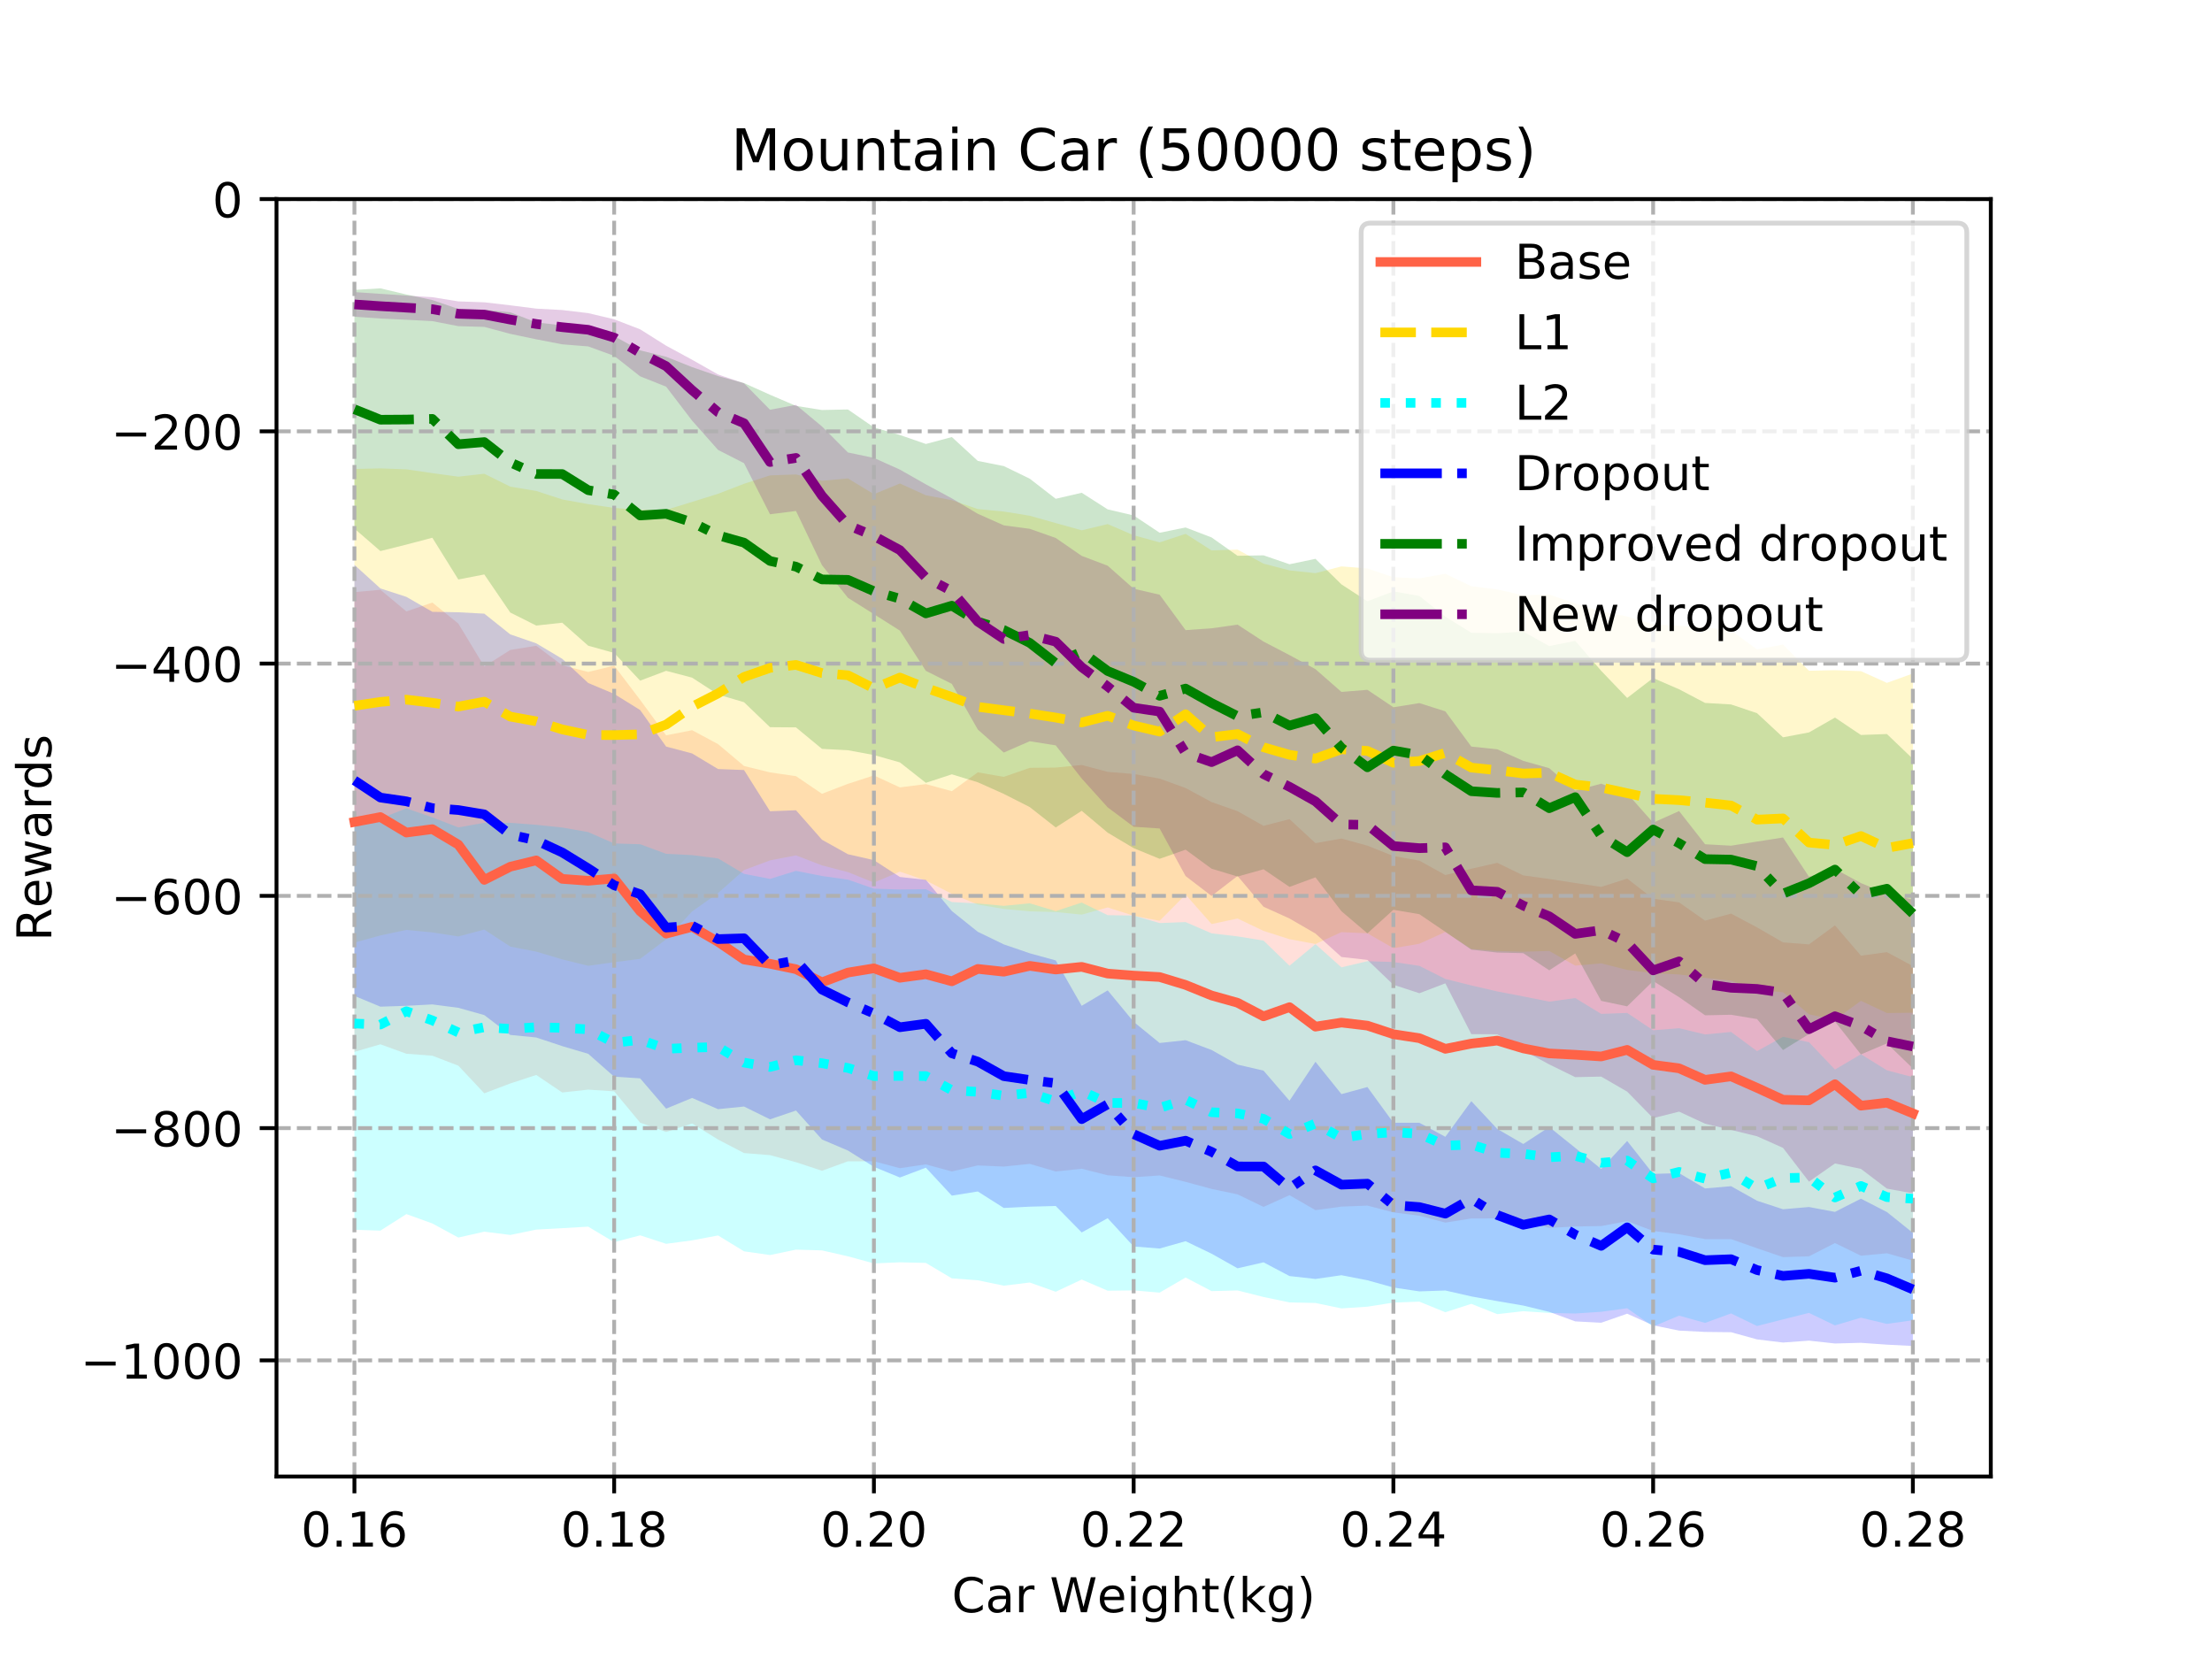 <?xml version="1.0" encoding="utf-8" standalone="no"?>
<!DOCTYPE svg PUBLIC "-//W3C//DTD SVG 1.1//EN"
  "http://www.w3.org/Graphics/SVG/1.1/DTD/svg11.dtd">
<!-- Created with matplotlib (http://matplotlib.org/) -->
<svg height="345.6pt" version="1.1" viewBox="0 0 460.8 345.6" width="460.8pt" xmlns="http://www.w3.org/2000/svg" xmlns:xlink="http://www.w3.org/1999/xlink">
 <defs>
  <style type="text/css">
*{stroke-linecap:butt;stroke-linejoin:round;}
  </style>
 </defs>
 <g id="figure_1">
  <g id="patch_1">
   <path d="M 0 345.6 
L 460.8 345.6 
L 460.8 0 
L 0 0 
z
" style="fill:#ffffff;"/>
  </g>
  <g id="axes_1">
   <g id="patch_2">
    <path d="M 57.6 307.584 
L 414.72 307.584 
L 414.72 41.472 
L 57.6 41.472 
z
" style="fill:#ffffff;"/>
   </g>
   <g id="PolyCollection_1">
    <path clip-path="url(#pe4fee579d1)" d="M 73.833 219.12 
L 73.833 123.344 
L 79.244 122.86 
L 84.655 127.366 
L 90.065 125.524 
L 95.476 129.9 
L 100.887 138.836 
L 106.298 135.397 
L 111.709 134.525 
L 117.12 138.59 
L 122.531 139.98 
L 127.942 138.669 
L 133.353 145.797 
L 138.764 153.183 
L 144.175 152.112 
L 149.585 155.011 
L 154.996 159.567 
L 160.407 160.901 
L 165.818 161.685 
L 171.229 165.36 
L 176.64 163.285 
L 182.051 161.532 
L 187.462 164.028 
L 192.873 163.341 
L 198.284 164.814 
L 203.695 160.893 
L 209.105 161.834 
L 214.516 159.954 
L 219.927 159.897 
L 225.338 159.356 
L 230.749 160.791 
L 236.16 161.233 
L 241.571 162.192 
L 246.982 164.156 
L 252.393 167.077 
L 257.804 168.98 
L 263.215 172.034 
L 268.625 170.638 
L 274.036 175.638 
L 279.447 174.679 
L 284.858 176.163 
L 290.269 178.328 
L 295.68 179.284 
L 301.091 182.284 
L 306.502 180.97 
L 311.913 179.739 
L 317.324 182.361 
L 322.735 183.104 
L 328.145 183.945 
L 333.556 184.758 
L 338.967 183.019 
L 344.378 187.221 
L 349.789 187.985 
L 355.2 191.779 
L 360.611 190.319 
L 366.022 193.191 
L 371.433 196.312 
L 376.844 196.736 
L 382.255 192.758 
L 387.665 199.084 
L 393.076 198.345 
L 398.487 201.255 
L 398.487 262.619 
L 398.487 262.619 
L 393.076 261.081 
L 387.665 261.587 
L 382.255 258.956 
L 376.844 261.715 
L 371.433 261.884 
L 366.022 260.035 
L 360.611 258.129 
L 355.2 258.128 
L 349.789 257.124 
L 344.378 256.435 
L 338.967 254.388 
L 333.556 255.41 
L 328.145 255.501 
L 322.735 255.797 
L 317.324 254.443 
L 311.913 253.804 
L 306.502 253.832 
L 301.091 254.693 
L 295.68 253.262 
L 290.269 252.557 
L 284.858 251.152 
L 279.447 251.359 
L 274.036 252.097 
L 268.625 248.98 
L 263.215 251.418 
L 257.804 248.81 
L 252.393 247.674 
L 246.982 246.207 
L 241.571 244.87 
L 236.16 245.233 
L 230.749 244.836 
L 225.338 243.47 
L 219.927 244.046 
L 214.516 242.456 
L 209.105 243.019 
L 203.695 242.782 
L 198.284 244.042 
L 192.873 242.56 
L 187.462 243.358 
L 182.051 241.915 
L 176.64 241.925 
L 171.229 243.895 
L 165.818 242.108 
L 160.407 240.64 
L 154.996 240.205 
L 149.585 237.387 
L 144.175 234.044 
L 138.764 235.808 
L 133.353 233.871 
L 127.942 227.347 
L 122.531 226.988 
L 117.12 227.584 
L 111.709 223.936 
L 106.298 225.706 
L 100.887 227.758 
L 95.476 221.998 
L 90.065 219.926 
L 84.655 219.514 
L 79.244 217.549 
L 73.833 219.12 
z
" style="fill:#ff6347;fill-opacity:0.2;"/>
   </g>
   <g id="PolyCollection_2">
    <path clip-path="url(#pe4fee579d1)" d="M 73.833 196.365 
L 73.833 97.695 
L 79.244 97.573 
L 84.655 97.771 
L 90.065 98.559 
L 95.476 99.303 
L 100.887 98.69 
L 106.298 101.373 
L 111.709 102.275 
L 117.12 104.039 
L 122.531 105.017 
L 127.942 105.814 
L 133.353 106.209 
L 138.764 106.215 
L 144.175 104.558 
L 149.585 102.864 
L 154.996 100.779 
L 160.407 99.034 
L 165.818 98.832 
L 171.229 100.151 
L 176.64 99.664 
L 182.051 102.942 
L 187.462 100.717 
L 192.873 103.173 
L 198.284 104.192 
L 203.695 106.049 
L 209.105 106.563 
L 214.516 107.439 
L 219.927 108.966 
L 225.338 110.475 
L 230.749 109.174 
L 236.16 111.504 
L 241.571 112.985 
L 246.982 111.213 
L 252.393 114.659 
L 257.804 114.493 
L 263.215 117.418 
L 268.625 118.825 
L 274.036 119.402 
L 279.447 117.99 
L 284.858 118.422 
L 290.269 120.25 
L 295.68 120.48 
L 301.091 119.527 
L 306.502 122.117 
L 311.913 122.796 
L 317.324 124.013 
L 322.735 123.853 
L 328.145 125.713 
L 333.556 127.41 
L 338.967 128.418 
L 344.378 130.071 
L 349.789 130.356 
L 355.2 130.698 
L 360.611 131.307 
L 366.022 135.278 
L 371.433 134.266 
L 376.844 139.729 
L 382.255 139.614 
L 387.665 139.811 
L 393.076 142.253 
L 398.487 140.299 
L 398.487 210.973 
L 398.487 210.973 
L 393.076 211.038 
L 387.665 208.498 
L 382.255 212.427 
L 376.844 211.307 
L 371.433 206.713 
L 366.022 206.211 
L 360.611 204.294 
L 355.2 203.712 
L 349.789 203.006 
L 344.378 202.744 
L 338.967 202.055 
L 333.556 200.684 
L 328.145 201.163 
L 322.735 198.11 
L 317.324 198.262 
L 311.913 198.117 
L 306.502 197.7 
L 301.091 194.151 
L 295.68 196.605 
L 290.269 197.533 
L 284.858 194.426 
L 279.447 194.184 
L 274.036 196.656 
L 268.625 195.648 
L 263.215 193.924 
L 257.804 191.343 
L 252.393 192.497 
L 246.982 186.362 
L 241.571 191.824 
L 236.16 190.761 
L 230.749 189.036 
L 225.338 190.535 
L 219.927 189.998 
L 214.516 189.853 
L 209.105 189.353 
L 203.695 188.444 
L 198.284 186.204 
L 192.873 183.418 
L 187.462 181.577 
L 182.051 183.866 
L 176.64 181.684 
L 171.229 180.28 
L 165.818 178.191 
L 160.407 179.238 
L 154.996 181.255 
L 149.585 186.043 
L 144.175 189.883 
L 138.764 195.692 
L 133.353 199.751 
L 127.942 200.45 
L 122.531 201.196 
L 117.12 199.858 
L 111.709 198.245 
L 106.298 197.192 
L 100.887 193.651 
L 95.476 195.087 
L 90.065 194.242 
L 84.655 193.723 
L 79.244 194.872 
L 73.833 196.365 
z
" style="fill:#ffd700;fill-opacity:0.2;"/>
   </g>
   <g id="PolyCollection_3">
    <path clip-path="url(#pe4fee579d1)" d="M 73.833 256.186 
L 73.833 170.253 
L 79.244 170.505 
L 84.655 168.401 
L 90.065 170.263 
L 95.476 172.363 
L 100.887 171.399 
L 106.298 171.414 
L 111.709 171.824 
L 117.12 172.389 
L 122.531 173.339 
L 127.942 175.708 
L 133.353 175.868 
L 138.764 177.866 
L 144.175 178.135 
L 149.585 178.831 
L 154.996 182.041 
L 160.407 183.089 
L 165.818 181.412 
L 171.229 182.486 
L 176.64 183.243 
L 182.051 185.128 
L 187.462 185.299 
L 192.873 185.24 
L 198.284 187.906 
L 203.695 188.207 
L 209.105 188.705 
L 214.516 188.172 
L 219.927 189.803 
L 225.338 188.02 
L 230.749 190.647 
L 236.16 190.723 
L 241.571 192.289 
L 246.982 192.086 
L 252.393 194.433 
L 257.804 195.065 
L 263.215 195.942 
L 268.625 201.177 
L 274.036 196.684 
L 279.447 201.514 
L 284.858 200.233 
L 290.269 200.402 
L 295.68 201.205 
L 301.091 203.93 
L 306.502 205.28 
L 311.913 206.531 
L 317.324 207.571 
L 322.735 208.658 
L 328.145 207.908 
L 333.556 211.21 
L 338.967 211.009 
L 344.378 214.621 
L 349.789 214.192 
L 355.2 215.492 
L 360.611 214.966 
L 366.022 218.969 
L 371.433 215.978 
L 376.844 217.105 
L 382.255 222.806 
L 387.665 219.616 
L 393.076 222.962 
L 398.487 224.396 
L 398.487 275.025 
L 398.487 275.025 
L 393.076 275.79 
L 387.665 274.497 
L 382.255 276.105 
L 376.844 273.499 
L 371.433 274.855 
L 366.022 276.231 
L 360.611 273.611 
L 355.2 275.584 
L 349.789 274.068 
L 344.378 276.347 
L 338.967 272.529 
L 333.556 273.269 
L 328.145 273.626 
L 322.735 273.512 
L 317.324 273.147 
L 311.913 273.759 
L 306.502 271.613 
L 301.091 273.366 
L 295.68 271.156 
L 290.269 271.352 
L 284.858 272.207 
L 279.447 272.563 
L 274.036 271.436 
L 268.625 271.313 
L 263.215 270.188 
L 257.804 268.821 
L 252.393 268.962 
L 246.982 266.127 
L 241.571 269.277 
L 236.16 268.811 
L 230.749 268.876 
L 225.338 266.553 
L 219.927 269.094 
L 214.516 267.172 
L 209.105 267.828 
L 203.695 266.707 
L 198.284 266.306 
L 192.873 263.087 
L 187.462 262.962 
L 182.051 263.194 
L 176.64 261.715 
L 171.229 260.481 
L 165.818 260.323 
L 160.407 261.448 
L 154.996 260.675 
L 149.585 257.368 
L 144.175 258.387 
L 138.764 259.111 
L 133.353 257.34 
L 127.942 258.771 
L 122.531 255.532 
L 117.12 255.851 
L 111.709 256.149 
L 106.298 257.264 
L 100.887 256.58 
L 95.476 257.805 
L 90.065 254.87 
L 84.655 252.917 
L 79.244 256.361 
L 73.833 256.186 
z
" style="fill:#00ffff;fill-opacity:0.2;"/>
   </g>
   <g id="PolyCollection_4">
    <path clip-path="url(#pe4fee579d1)" d="M 73.833 207.462 
L 73.833 117.67 
L 79.244 122.58 
L 84.655 124.337 
L 90.065 127.452 
L 95.476 127.548 
L 100.887 127.836 
L 106.298 132.151 
L 111.709 134.019 
L 117.12 137.241 
L 122.531 142.279 
L 127.942 144.554 
L 133.353 147.915 
L 138.764 155.524 
L 144.175 156.955 
L 149.585 160.208 
L 154.996 160.412 
L 160.407 168.998 
L 165.818 168.791 
L 171.229 174.928 
L 176.64 177.951 
L 182.051 179.186 
L 187.462 182.692 
L 192.873 183.29 
L 198.284 189.778 
L 203.695 194.115 
L 209.105 196.729 
L 214.516 198.586 
L 219.927 200.073 
L 225.338 209.528 
L 230.749 206.309 
L 236.16 212.863 
L 241.571 217.273 
L 246.982 216.692 
L 252.393 218.729 
L 257.804 221.776 
L 263.215 223.029 
L 268.625 229.304 
L 274.036 221.189 
L 279.447 227.923 
L 284.858 226.45 
L 290.269 233.889 
L 295.68 233.894 
L 301.091 236.817 
L 306.502 229.393 
L 311.913 235.184 
L 317.324 238.314 
L 322.735 234.774 
L 328.145 239.12 
L 333.556 243.52 
L 338.967 237.682 
L 344.378 244.546 
L 349.789 244.387 
L 355.2 247.574 
L 360.611 247.106 
L 366.022 250.135 
L 371.433 251.91 
L 376.844 251.442 
L 382.255 252.461 
L 387.665 249.707 
L 393.076 252.49 
L 398.487 256.823 
L 398.487 280.392 
L 398.487 280.392 
L 393.076 280.117 
L 387.665 279.734 
L 382.255 279.874 
L 376.844 279.279 
L 371.433 279.674 
L 366.022 279.02 
L 360.611 277.526 
L 355.2 277.464 
L 349.789 277.188 
L 344.378 276.092 
L 338.967 273.666 
L 333.556 275.553 
L 328.145 275.268 
L 322.735 273.285 
L 317.324 271.972 
L 311.913 271.047 
L 306.502 270.067 
L 301.091 268.833 
L 295.68 269.019 
L 290.269 268.212 
L 284.858 266.704 
L 279.447 265.651 
L 274.036 266.432 
L 268.625 265.823 
L 263.215 262.967 
L 257.804 264.21 
L 252.393 261.168 
L 246.982 258.562 
L 241.571 260.091 
L 236.16 259.665 
L 230.749 253.773 
L 225.338 256.74 
L 219.927 251.23 
L 214.516 251.371 
L 209.105 251.641 
L 203.695 248.204 
L 198.284 249.072 
L 192.873 243.251 
L 187.462 245.294 
L 182.051 243.071 
L 176.64 239.68 
L 171.229 237.371 
L 165.818 231.343 
L 160.407 233.177 
L 154.996 230.511 
L 149.585 231.06 
L 144.175 228.724 
L 138.764 230.952 
L 133.353 224.64 
L 127.942 224.292 
L 122.531 219.525 
L 117.12 217.927 
L 111.709 216.126 
L 106.298 215.593 
L 100.887 211.463 
L 95.476 209.945 
L 90.065 209.237 
L 84.655 209.528 
L 79.244 209.708 
L 73.833 207.462 
z
" style="fill:#0000ff;fill-opacity:0.2;"/>
   </g>
   <g id="PolyCollection_5">
    <path clip-path="url(#pe4fee579d1)" d="M 73.833 110.118 
L 73.833 60.396 
L 79.244 60.066 
L 84.655 61.35 
L 90.065 62.505 
L 95.476 64.365 
L 100.887 64.514 
L 106.298 65.057 
L 111.709 67.163 
L 117.12 67.776 
L 122.531 69.73 
L 127.942 70.032 
L 133.353 72.989 
L 138.764 74.319 
L 144.175 76.474 
L 149.585 78.344 
L 154.996 79.807 
L 160.407 82.234 
L 165.818 84.554 
L 171.229 85.413 
L 176.64 85.3 
L 182.051 89.038 
L 187.462 90.612 
L 192.873 92.489 
L 198.284 91.042 
L 203.695 96.018 
L 209.105 97.092 
L 214.516 99.719 
L 219.927 103.908 
L 225.338 102.652 
L 230.749 106.113 
L 236.16 107.379 
L 241.571 110.98 
L 246.982 109.884 
L 252.393 111.958 
L 257.804 115.782 
L 263.215 115.687 
L 268.625 117.544 
L 274.036 116.416 
L 279.447 121.738 
L 284.858 125.258 
L 290.269 123.196 
L 295.68 124.156 
L 301.091 128.472 
L 306.502 131.816 
L 311.913 131.916 
L 317.324 131.579 
L 322.735 134.595 
L 328.145 133.499 
L 333.556 139.744 
L 338.967 145.396 
L 344.378 141.246 
L 349.789 143.59 
L 355.2 146.432 
L 360.611 146.75 
L 366.022 148.569 
L 371.433 153.597 
L 376.844 152.576 
L 382.255 149.486 
L 387.665 153.108 
L 393.076 152.91 
L 398.487 158.087 
L 398.487 222.582 
L 398.487 222.582 
L 393.076 217.36 
L 387.665 219.654 
L 382.255 212.807 
L 376.844 215.414 
L 371.433 218.743 
L 366.022 212.294 
L 360.611 211.396 
L 355.2 211.508 
L 349.789 207.733 
L 344.378 204.363 
L 338.967 209.648 
L 333.556 208.504 
L 328.145 198.616 
L 322.735 202.138 
L 317.324 198.564 
L 311.913 198.438 
L 306.502 197.833 
L 301.091 194.117 
L 295.68 190.444 
L 290.269 189.522 
L 284.858 194.431 
L 279.447 189.823 
L 274.036 182.767 
L 268.625 184.756 
L 263.215 181.084 
L 257.804 182.601 
L 252.393 180.965 
L 246.982 177.001 
L 241.571 178.908 
L 236.16 176.683 
L 230.749 173.459 
L 225.338 168.908 
L 219.927 172.375 
L 214.516 168.13 
L 209.105 165.382 
L 203.695 162.965 
L 198.284 161.304 
L 192.873 163.078 
L 187.462 158.82 
L 182.051 157.288 
L 176.64 156.286 
L 171.229 156.002 
L 165.818 151.53 
L 160.407 151.486 
L 154.996 146.283 
L 149.585 144.685 
L 144.175 141.163 
L 138.764 139.746 
L 133.353 141.791 
L 127.942 136.025 
L 122.531 134.506 
L 117.12 129.722 
L 111.709 130.315 
L 106.298 127.602 
L 100.887 119.668 
L 95.476 120.717 
L 90.065 112.021 
L 84.655 113.446 
L 79.244 114.799 
L 73.833 110.118 
z
" style="fill:#008000;fill-opacity:0.2;"/>
   </g>
   <g id="PolyCollection_6">
    <path clip-path="url(#pe4fee579d1)" d="M 73.833 65.984 
L 73.833 60.848 
L 79.244 61.207 
L 84.655 61.574 
L 90.065 61.91 
L 95.476 62.785 
L 100.887 62.974 
L 106.298 63.602 
L 111.709 64.292 
L 117.12 64.587 
L 122.531 65.23 
L 127.942 66.514 
L 133.353 68.602 
L 138.764 72.008 
L 144.175 74.945 
L 149.585 78.01 
L 154.996 79.854 
L 160.407 85.359 
L 165.818 84.34 
L 171.229 88.832 
L 176.64 94.256 
L 182.051 95.394 
L 187.462 97.825 
L 192.873 100.897 
L 198.284 103.818 
L 203.695 107.029 
L 209.105 109.438 
L 214.516 110.16 
L 219.927 112.068 
L 225.338 115.797 
L 230.749 117.847 
L 236.16 122.636 
L 241.571 123.887 
L 246.982 131.265 
L 252.393 130.887 
L 257.804 130.119 
L 263.215 133.65 
L 268.625 136.468 
L 274.036 139.398 
L 279.447 144.14 
L 284.858 143.701 
L 290.269 147.333 
L 295.68 146.465 
L 301.091 148.188 
L 306.502 155.525 
L 311.913 156.09 
L 317.324 158.498 
L 322.735 160.029 
L 328.145 164.703 
L 333.556 163.255 
L 338.967 165.273 
L 344.378 171.379 
L 349.789 168.958 
L 355.2 175.871 
L 360.611 176.172 
L 366.022 175.313 
L 371.433 174.463 
L 376.844 182.634 
L 382.255 181.029 
L 387.665 183.961 
L 393.076 186.195 
L 398.487 187.415 
L 398.487 248.6 
L 398.487 248.6 
L 393.076 247.612 
L 387.665 243.5 
L 382.255 242.372 
L 376.844 246.16 
L 371.433 239.123 
L 366.022 236.706 
L 360.611 235.376 
L 355.2 234.091 
L 349.789 231.575 
L 344.378 232.927 
L 338.967 227.406 
L 333.556 224.277 
L 328.145 224.389 
L 322.735 221.738 
L 317.324 218.817 
L 311.913 215.458 
L 306.502 215.428 
L 301.091 204.847 
L 295.68 206.909 
L 290.269 205.146 
L 284.858 199.966 
L 279.447 199.358 
L 274.036 194.475 
L 268.625 191.34 
L 263.215 188.89 
L 257.804 182.478 
L 252.393 186.643 
L 246.982 182.499 
L 241.571 172.587 
L 236.16 172.228 
L 230.749 168.187 
L 225.338 162.178 
L 219.927 155.277 
L 214.516 154.414 
L 209.105 156.772 
L 203.695 151.976 
L 198.284 142.46 
L 192.873 139.75 
L 187.462 131.369 
L 182.051 127.939 
L 176.64 124.536 
L 171.229 117.737 
L 165.818 106.444 
L 160.407 107.135 
L 154.996 96.492 
L 149.585 93.728 
L 144.175 87.624 
L 138.764 80.549 
L 133.353 78.399 
L 127.942 74.137 
L 122.531 72.165 
L 117.12 71.729 
L 111.709 70.685 
L 106.298 69.55 
L 100.887 68.098 
L 95.476 67.945 
L 90.065 66.897 
L 84.655 66.612 
L 79.244 66.353 
L 73.833 65.984 
z
" style="fill:#800080;fill-opacity:0.2;"/>
   </g>
   <g id="matplotlib.axis_1">
    <g id="xtick_1">
     <g id="line2d_1">
      <path clip-path="url(#pe4fee579d1)" d="M 73.833 307.584 
L 73.833 41.472 
" style="fill:none;stroke:#b0b0b0;stroke-dasharray:2.96,1.28;stroke-dashoffset:0;stroke-width:0.8;"/>
     </g>
     <g id="line2d_2">
      <defs>
       <path d="M 0 0 
L 0 3.5 
" id="m95cddb1680" style="stroke:#000000;stroke-width:0.8;"/>
      </defs>
      <g>
       <use style="stroke:#000000;stroke-width:0.8;" x="73.833" xlink:href="#m95cddb1680" y="307.584"/>
      </g>
     </g>
     <g id="text_1">
      <!-- 0.16 -->
      <defs>
       <path d="M 31.781 66.406 
Q 24.172 66.406 20.328 58.906 
Q 16.5 51.422 16.5 36.375 
Q 16.5 21.391 20.328 13.891 
Q 24.172 6.391 31.781 6.391 
Q 39.453 6.391 43.281 13.891 
Q 47.125 21.391 47.125 36.375 
Q 47.125 51.422 43.281 58.906 
Q 39.453 66.406 31.781 66.406 
z
M 31.781 74.219 
Q 44.047 74.219 50.516 64.516 
Q 56.984 54.828 56.984 36.375 
Q 56.984 17.969 50.516 8.266 
Q 44.047 -1.422 31.781 -1.422 
Q 19.531 -1.422 13.062 8.266 
Q 6.594 17.969 6.594 36.375 
Q 6.594 54.828 13.062 64.516 
Q 19.531 74.219 31.781 74.219 
z
" id="DejaVuSans-30"/>
       <path d="M 10.688 12.406 
L 21 12.406 
L 21 0 
L 10.688 0 
z
" id="DejaVuSans-2e"/>
       <path d="M 12.406 8.297 
L 28.516 8.297 
L 28.516 63.922 
L 10.984 60.406 
L 10.984 69.391 
L 28.422 72.906 
L 38.281 72.906 
L 38.281 8.297 
L 54.391 8.297 
L 54.391 0 
L 12.406 0 
z
" id="DejaVuSans-31"/>
       <path d="M 33.016 40.375 
Q 26.375 40.375 22.484 35.828 
Q 18.609 31.297 18.609 23.391 
Q 18.609 15.531 22.484 10.953 
Q 26.375 6.391 33.016 6.391 
Q 39.656 6.391 43.531 10.953 
Q 47.406 15.531 47.406 23.391 
Q 47.406 31.297 43.531 35.828 
Q 39.656 40.375 33.016 40.375 
z
M 52.594 71.297 
L 52.594 62.312 
Q 48.875 64.062 45.094 64.984 
Q 41.312 65.922 37.594 65.922 
Q 27.828 65.922 22.672 59.328 
Q 17.531 52.734 16.797 39.406 
Q 19.672 43.656 24.016 45.922 
Q 28.375 48.188 33.594 48.188 
Q 44.578 48.188 50.953 41.516 
Q 57.328 34.859 57.328 23.391 
Q 57.328 12.156 50.688 5.359 
Q 44.047 -1.422 33.016 -1.422 
Q 20.359 -1.422 13.672 8.266 
Q 6.984 17.969 6.984 36.375 
Q 6.984 53.656 15.188 63.938 
Q 23.391 74.219 37.203 74.219 
Q 40.922 74.219 44.703 73.484 
Q 48.484 72.75 52.594 71.297 
z
" id="DejaVuSans-36"/>
      </defs>
      <g transform="translate(62.7 322.182)scale(0.1 -0.1)">
       <use xlink:href="#DejaVuSans-30"/>
       <use x="63.623" xlink:href="#DejaVuSans-2e"/>
       <use x="95.41" xlink:href="#DejaVuSans-31"/>
       <use x="159.033" xlink:href="#DejaVuSans-36"/>
      </g>
     </g>
    </g>
    <g id="xtick_2">
     <g id="line2d_3">
      <path clip-path="url(#pe4fee579d1)" d="M 127.942 307.584 
L 127.942 41.472 
" style="fill:none;stroke:#b0b0b0;stroke-dasharray:2.96,1.28;stroke-dashoffset:0;stroke-width:0.8;"/>
     </g>
     <g id="line2d_4">
      <g>
       <use style="stroke:#000000;stroke-width:0.8;" x="127.942" xlink:href="#m95cddb1680" y="307.584"/>
      </g>
     </g>
     <g id="text_2">
      <!-- 0.18 -->
      <defs>
       <path d="M 31.781 34.625 
Q 24.75 34.625 20.719 30.859 
Q 16.703 27.094 16.703 20.516 
Q 16.703 13.922 20.719 10.156 
Q 24.75 6.391 31.781 6.391 
Q 38.812 6.391 42.859 10.172 
Q 46.922 13.969 46.922 20.516 
Q 46.922 27.094 42.891 30.859 
Q 38.875 34.625 31.781 34.625 
z
M 21.922 38.812 
Q 15.578 40.375 12.031 44.719 
Q 8.5 49.078 8.5 55.328 
Q 8.5 64.062 14.719 69.141 
Q 20.953 74.219 31.781 74.219 
Q 42.672 74.219 48.875 69.141 
Q 55.078 64.062 55.078 55.328 
Q 55.078 49.078 51.531 44.719 
Q 48 40.375 41.703 38.812 
Q 48.828 37.156 52.797 32.312 
Q 56.781 27.484 56.781 20.516 
Q 56.781 9.906 50.312 4.234 
Q 43.844 -1.422 31.781 -1.422 
Q 19.734 -1.422 13.25 4.234 
Q 6.781 9.906 6.781 20.516 
Q 6.781 27.484 10.781 32.312 
Q 14.797 37.156 21.922 38.812 
z
M 18.312 54.391 
Q 18.312 48.734 21.844 45.562 
Q 25.391 42.391 31.781 42.391 
Q 38.141 42.391 41.719 45.562 
Q 45.312 48.734 45.312 54.391 
Q 45.312 60.062 41.719 63.234 
Q 38.141 66.406 31.781 66.406 
Q 25.391 66.406 21.844 63.234 
Q 18.312 60.062 18.312 54.391 
z
" id="DejaVuSans-38"/>
      </defs>
      <g transform="translate(116.809 322.182)scale(0.1 -0.1)">
       <use xlink:href="#DejaVuSans-30"/>
       <use x="63.623" xlink:href="#DejaVuSans-2e"/>
       <use x="95.41" xlink:href="#DejaVuSans-31"/>
       <use x="159.033" xlink:href="#DejaVuSans-38"/>
      </g>
     </g>
    </g>
    <g id="xtick_3">
     <g id="line2d_5">
      <path clip-path="url(#pe4fee579d1)" d="M 182.051 307.584 
L 182.051 41.472 
" style="fill:none;stroke:#b0b0b0;stroke-dasharray:2.96,1.28;stroke-dashoffset:0;stroke-width:0.8;"/>
     </g>
     <g id="line2d_6">
      <g>
       <use style="stroke:#000000;stroke-width:0.8;" x="182.051" xlink:href="#m95cddb1680" y="307.584"/>
      </g>
     </g>
     <g id="text_3">
      <!-- 0.20 -->
      <defs>
       <path d="M 19.188 8.297 
L 53.609 8.297 
L 53.609 0 
L 7.328 0 
L 7.328 8.297 
Q 12.938 14.109 22.625 23.891 
Q 32.328 33.688 34.812 36.531 
Q 39.547 41.844 41.422 45.531 
Q 43.312 49.219 43.312 52.781 
Q 43.312 58.594 39.234 62.25 
Q 35.156 65.922 28.609 65.922 
Q 23.969 65.922 18.812 64.312 
Q 13.672 62.703 7.812 59.422 
L 7.812 69.391 
Q 13.766 71.781 18.938 73 
Q 24.125 74.219 28.422 74.219 
Q 39.75 74.219 46.484 68.547 
Q 53.219 62.891 53.219 53.422 
Q 53.219 48.922 51.531 44.891 
Q 49.859 40.875 45.406 35.406 
Q 44.188 33.984 37.641 27.219 
Q 31.109 20.453 19.188 8.297 
z
" id="DejaVuSans-32"/>
      </defs>
      <g transform="translate(170.918 322.182)scale(0.1 -0.1)">
       <use xlink:href="#DejaVuSans-30"/>
       <use x="63.623" xlink:href="#DejaVuSans-2e"/>
       <use x="95.41" xlink:href="#DejaVuSans-32"/>
       <use x="159.033" xlink:href="#DejaVuSans-30"/>
      </g>
     </g>
    </g>
    <g id="xtick_4">
     <g id="line2d_7">
      <path clip-path="url(#pe4fee579d1)" d="M 236.16 307.584 
L 236.16 41.472 
" style="fill:none;stroke:#b0b0b0;stroke-dasharray:2.96,1.28;stroke-dashoffset:0;stroke-width:0.8;"/>
     </g>
     <g id="line2d_8">
      <g>
       <use style="stroke:#000000;stroke-width:0.8;" x="236.16" xlink:href="#m95cddb1680" y="307.584"/>
      </g>
     </g>
     <g id="text_4">
      <!-- 0.22 -->
      <g transform="translate(225.027 322.182)scale(0.1 -0.1)">
       <use xlink:href="#DejaVuSans-30"/>
       <use x="63.623" xlink:href="#DejaVuSans-2e"/>
       <use x="95.41" xlink:href="#DejaVuSans-32"/>
       <use x="159.033" xlink:href="#DejaVuSans-32"/>
      </g>
     </g>
    </g>
    <g id="xtick_5">
     <g id="line2d_9">
      <path clip-path="url(#pe4fee579d1)" d="M 290.269 307.584 
L 290.269 41.472 
" style="fill:none;stroke:#b0b0b0;stroke-dasharray:2.96,1.28;stroke-dashoffset:0;stroke-width:0.8;"/>
     </g>
     <g id="line2d_10">
      <g>
       <use style="stroke:#000000;stroke-width:0.8;" x="290.269" xlink:href="#m95cddb1680" y="307.584"/>
      </g>
     </g>
     <g id="text_5">
      <!-- 0.24 -->
      <defs>
       <path d="M 37.797 64.312 
L 12.891 25.391 
L 37.797 25.391 
z
M 35.203 72.906 
L 47.609 72.906 
L 47.609 25.391 
L 58.016 25.391 
L 58.016 17.188 
L 47.609 17.188 
L 47.609 0 
L 37.797 0 
L 37.797 17.188 
L 4.891 17.188 
L 4.891 26.703 
z
" id="DejaVuSans-34"/>
      </defs>
      <g transform="translate(279.136 322.182)scale(0.1 -0.1)">
       <use xlink:href="#DejaVuSans-30"/>
       <use x="63.623" xlink:href="#DejaVuSans-2e"/>
       <use x="95.41" xlink:href="#DejaVuSans-32"/>
       <use x="159.033" xlink:href="#DejaVuSans-34"/>
      </g>
     </g>
    </g>
    <g id="xtick_6">
     <g id="line2d_11">
      <path clip-path="url(#pe4fee579d1)" d="M 344.378 307.584 
L 344.378 41.472 
" style="fill:none;stroke:#b0b0b0;stroke-dasharray:2.96,1.28;stroke-dashoffset:0;stroke-width:0.8;"/>
     </g>
     <g id="line2d_12">
      <g>
       <use style="stroke:#000000;stroke-width:0.8;" x="344.378" xlink:href="#m95cddb1680" y="307.584"/>
      </g>
     </g>
     <g id="text_6">
      <!-- 0.26 -->
      <g transform="translate(333.245 322.182)scale(0.1 -0.1)">
       <use xlink:href="#DejaVuSans-30"/>
       <use x="63.623" xlink:href="#DejaVuSans-2e"/>
       <use x="95.41" xlink:href="#DejaVuSans-32"/>
       <use x="159.033" xlink:href="#DejaVuSans-36"/>
      </g>
     </g>
    </g>
    <g id="xtick_7">
     <g id="line2d_13">
      <path clip-path="url(#pe4fee579d1)" d="M 398.487 307.584 
L 398.487 41.472 
" style="fill:none;stroke:#b0b0b0;stroke-dasharray:2.96,1.28;stroke-dashoffset:0;stroke-width:0.8;"/>
     </g>
     <g id="line2d_14">
      <g>
       <use style="stroke:#000000;stroke-width:0.8;" x="398.487" xlink:href="#m95cddb1680" y="307.584"/>
      </g>
     </g>
     <g id="text_7">
      <!-- 0.28 -->
      <g transform="translate(387.354 322.182)scale(0.1 -0.1)">
       <use xlink:href="#DejaVuSans-30"/>
       <use x="63.623" xlink:href="#DejaVuSans-2e"/>
       <use x="95.41" xlink:href="#DejaVuSans-32"/>
       <use x="159.033" xlink:href="#DejaVuSans-38"/>
      </g>
     </g>
    </g>
    <g id="text_8">
     <!-- Car Weight(kg) -->
     <defs>
      <path d="M 64.406 67.281 
L 64.406 56.891 
Q 59.422 61.531 53.781 63.812 
Q 48.141 66.109 41.797 66.109 
Q 29.297 66.109 22.656 58.469 
Q 16.016 50.828 16.016 36.375 
Q 16.016 21.969 22.656 14.328 
Q 29.297 6.688 41.797 6.688 
Q 48.141 6.688 53.781 8.984 
Q 59.422 11.281 64.406 15.922 
L 64.406 5.609 
Q 59.234 2.094 53.438 0.328 
Q 47.656 -1.422 41.219 -1.422 
Q 24.656 -1.422 15.125 8.703 
Q 5.609 18.844 5.609 36.375 
Q 5.609 53.953 15.125 64.078 
Q 24.656 74.219 41.219 74.219 
Q 47.75 74.219 53.531 72.484 
Q 59.328 70.75 64.406 67.281 
z
" id="DejaVuSans-43"/>
      <path d="M 34.281 27.484 
Q 23.391 27.484 19.188 25 
Q 14.984 22.516 14.984 16.5 
Q 14.984 11.719 18.141 8.906 
Q 21.297 6.109 26.703 6.109 
Q 34.188 6.109 38.703 11.406 
Q 43.219 16.703 43.219 25.484 
L 43.219 27.484 
z
M 52.203 31.203 
L 52.203 0 
L 43.219 0 
L 43.219 8.297 
Q 40.141 3.328 35.547 0.953 
Q 30.953 -1.422 24.312 -1.422 
Q 15.922 -1.422 10.953 3.297 
Q 6 8.016 6 15.922 
Q 6 25.141 12.172 29.828 
Q 18.359 34.516 30.609 34.516 
L 43.219 34.516 
L 43.219 35.406 
Q 43.219 41.609 39.141 45 
Q 35.062 48.391 27.688 48.391 
Q 23 48.391 18.547 47.266 
Q 14.109 46.141 10.016 43.891 
L 10.016 52.203 
Q 14.938 54.109 19.578 55.047 
Q 24.219 56 28.609 56 
Q 40.484 56 46.344 49.844 
Q 52.203 43.703 52.203 31.203 
z
" id="DejaVuSans-61"/>
      <path d="M 41.109 46.297 
Q 39.594 47.172 37.812 47.578 
Q 36.031 48 33.891 48 
Q 26.266 48 22.188 43.047 
Q 18.109 38.094 18.109 28.812 
L 18.109 0 
L 9.078 0 
L 9.078 54.688 
L 18.109 54.688 
L 18.109 46.188 
Q 20.953 51.172 25.484 53.578 
Q 30.031 56 36.531 56 
Q 37.453 56 38.578 55.875 
Q 39.703 55.766 41.062 55.516 
z
" id="DejaVuSans-72"/>
      <path id="DejaVuSans-20"/>
      <path d="M 3.328 72.906 
L 13.281 72.906 
L 28.609 11.281 
L 43.891 72.906 
L 54.984 72.906 
L 70.312 11.281 
L 85.594 72.906 
L 95.609 72.906 
L 77.297 0 
L 64.891 0 
L 49.516 63.281 
L 33.984 0 
L 21.578 0 
z
" id="DejaVuSans-57"/>
      <path d="M 56.203 29.594 
L 56.203 25.203 
L 14.891 25.203 
Q 15.484 15.922 20.484 11.062 
Q 25.484 6.203 34.422 6.203 
Q 39.594 6.203 44.453 7.469 
Q 49.312 8.734 54.109 11.281 
L 54.109 2.781 
Q 49.266 0.734 44.188 -0.344 
Q 39.109 -1.422 33.891 -1.422 
Q 20.797 -1.422 13.156 6.188 
Q 5.516 13.812 5.516 26.812 
Q 5.516 40.234 12.766 48.109 
Q 20.016 56 32.328 56 
Q 43.359 56 49.781 48.891 
Q 56.203 41.797 56.203 29.594 
z
M 47.219 32.234 
Q 47.125 39.594 43.094 43.984 
Q 39.062 48.391 32.422 48.391 
Q 24.906 48.391 20.391 44.141 
Q 15.875 39.891 15.188 32.172 
z
" id="DejaVuSans-65"/>
      <path d="M 9.422 54.688 
L 18.406 54.688 
L 18.406 0 
L 9.422 0 
z
M 9.422 75.984 
L 18.406 75.984 
L 18.406 64.594 
L 9.422 64.594 
z
" id="DejaVuSans-69"/>
      <path d="M 45.406 27.984 
Q 45.406 37.75 41.375 43.109 
Q 37.359 48.484 30.078 48.484 
Q 22.859 48.484 18.828 43.109 
Q 14.797 37.75 14.797 27.984 
Q 14.797 18.266 18.828 12.891 
Q 22.859 7.516 30.078 7.516 
Q 37.359 7.516 41.375 12.891 
Q 45.406 18.266 45.406 27.984 
z
M 54.391 6.781 
Q 54.391 -7.172 48.188 -13.984 
Q 42 -20.797 29.203 -20.797 
Q 24.469 -20.797 20.266 -20.094 
Q 16.062 -19.391 12.109 -17.922 
L 12.109 -9.188 
Q 16.062 -11.328 19.922 -12.344 
Q 23.781 -13.375 27.781 -13.375 
Q 36.625 -13.375 41.016 -8.766 
Q 45.406 -4.156 45.406 5.172 
L 45.406 9.625 
Q 42.625 4.781 38.281 2.391 
Q 33.938 0 27.875 0 
Q 17.828 0 11.672 7.656 
Q 5.516 15.328 5.516 27.984 
Q 5.516 40.672 11.672 48.328 
Q 17.828 56 27.875 56 
Q 33.938 56 38.281 53.609 
Q 42.625 51.219 45.406 46.391 
L 45.406 54.688 
L 54.391 54.688 
z
" id="DejaVuSans-67"/>
      <path d="M 54.891 33.016 
L 54.891 0 
L 45.906 0 
L 45.906 32.719 
Q 45.906 40.484 42.875 44.328 
Q 39.844 48.188 33.797 48.188 
Q 26.516 48.188 22.312 43.547 
Q 18.109 38.922 18.109 30.906 
L 18.109 0 
L 9.078 0 
L 9.078 75.984 
L 18.109 75.984 
L 18.109 46.188 
Q 21.344 51.125 25.703 53.562 
Q 30.078 56 35.797 56 
Q 45.219 56 50.047 50.172 
Q 54.891 44.344 54.891 33.016 
z
" id="DejaVuSans-68"/>
      <path d="M 18.312 70.219 
L 18.312 54.688 
L 36.812 54.688 
L 36.812 47.703 
L 18.312 47.703 
L 18.312 18.016 
Q 18.312 11.328 20.141 9.422 
Q 21.969 7.516 27.594 7.516 
L 36.812 7.516 
L 36.812 0 
L 27.594 0 
Q 17.188 0 13.234 3.875 
Q 9.281 7.766 9.281 18.016 
L 9.281 47.703 
L 2.688 47.703 
L 2.688 54.688 
L 9.281 54.688 
L 9.281 70.219 
z
" id="DejaVuSans-74"/>
      <path d="M 31 75.875 
Q 24.469 64.656 21.281 53.656 
Q 18.109 42.672 18.109 31.391 
Q 18.109 20.125 21.312 9.062 
Q 24.516 -2 31 -13.188 
L 23.188 -13.188 
Q 15.875 -1.703 12.234 9.375 
Q 8.594 20.453 8.594 31.391 
Q 8.594 42.281 12.203 53.312 
Q 15.828 64.359 23.188 75.875 
z
" id="DejaVuSans-28"/>
      <path d="M 9.078 75.984 
L 18.109 75.984 
L 18.109 31.109 
L 44.922 54.688 
L 56.391 54.688 
L 27.391 29.109 
L 57.625 0 
L 45.906 0 
L 18.109 26.703 
L 18.109 0 
L 9.078 0 
z
" id="DejaVuSans-6b"/>
      <path d="M 8.016 75.875 
L 15.828 75.875 
Q 23.141 64.359 26.781 53.312 
Q 30.422 42.281 30.422 31.391 
Q 30.422 20.453 26.781 9.375 
Q 23.141 -1.703 15.828 -13.188 
L 8.016 -13.188 
Q 14.5 -2 17.703 9.062 
Q 20.906 20.125 20.906 31.391 
Q 20.906 42.672 17.703 53.656 
Q 14.5 64.656 8.016 75.875 
z
" id="DejaVuSans-29"/>
     </defs>
     <g transform="translate(198.28 335.861)scale(0.1 -0.1)">
      <use xlink:href="#DejaVuSans-43"/>
      <use x="69.824" xlink:href="#DejaVuSans-61"/>
      <use x="131.104" xlink:href="#DejaVuSans-72"/>
      <use x="172.217" xlink:href="#DejaVuSans-20"/>
      <use x="204.004" xlink:href="#DejaVuSans-57"/>
      <use x="302.803" xlink:href="#DejaVuSans-65"/>
      <use x="364.326" xlink:href="#DejaVuSans-69"/>
      <use x="392.109" xlink:href="#DejaVuSans-67"/>
      <use x="455.586" xlink:href="#DejaVuSans-68"/>
      <use x="518.965" xlink:href="#DejaVuSans-74"/>
      <use x="558.174" xlink:href="#DejaVuSans-28"/>
      <use x="597.188" xlink:href="#DejaVuSans-6b"/>
      <use x="655.098" xlink:href="#DejaVuSans-67"/>
      <use x="718.574" xlink:href="#DejaVuSans-29"/>
     </g>
    </g>
   </g>
   <g id="matplotlib.axis_2">
    <g id="ytick_1">
     <g id="line2d_15">
      <path clip-path="url(#pe4fee579d1)" d="M 57.6 283.392 
L 414.72 283.392 
" style="fill:none;stroke:#b0b0b0;stroke-dasharray:2.96,1.28;stroke-dashoffset:0;stroke-width:0.8;"/>
     </g>
     <g id="line2d_16">
      <defs>
       <path d="M 0 0 
L -3.5 0 
" id="m6f6de621e8" style="stroke:#000000;stroke-width:0.8;"/>
      </defs>
      <g>
       <use style="stroke:#000000;stroke-width:0.8;" x="57.6" xlink:href="#m6f6de621e8" y="283.392"/>
      </g>
     </g>
     <g id="text_9">
      <!-- −1000 -->
      <defs>
       <path d="M 10.594 35.5 
L 73.188 35.5 
L 73.188 27.203 
L 10.594 27.203 
z
" id="DejaVuSans-2212"/>
      </defs>
      <g transform="translate(16.77 287.191)scale(0.1 -0.1)">
       <use xlink:href="#DejaVuSans-2212"/>
       <use x="83.789" xlink:href="#DejaVuSans-31"/>
       <use x="147.412" xlink:href="#DejaVuSans-30"/>
       <use x="211.035" xlink:href="#DejaVuSans-30"/>
       <use x="274.658" xlink:href="#DejaVuSans-30"/>
      </g>
     </g>
    </g>
    <g id="ytick_2">
     <g id="line2d_17">
      <path clip-path="url(#pe4fee579d1)" d="M 57.6 235.008 
L 414.72 235.008 
" style="fill:none;stroke:#b0b0b0;stroke-dasharray:2.96,1.28;stroke-dashoffset:0;stroke-width:0.8;"/>
     </g>
     <g id="line2d_18">
      <g>
       <use style="stroke:#000000;stroke-width:0.8;" x="57.6" xlink:href="#m6f6de621e8" y="235.008"/>
      </g>
     </g>
     <g id="text_10">
      <!-- −800 -->
      <g transform="translate(23.133 238.807)scale(0.1 -0.1)">
       <use xlink:href="#DejaVuSans-2212"/>
       <use x="83.789" xlink:href="#DejaVuSans-38"/>
       <use x="147.412" xlink:href="#DejaVuSans-30"/>
       <use x="211.035" xlink:href="#DejaVuSans-30"/>
      </g>
     </g>
    </g>
    <g id="ytick_3">
     <g id="line2d_19">
      <path clip-path="url(#pe4fee579d1)" d="M 57.6 186.624 
L 414.72 186.624 
" style="fill:none;stroke:#b0b0b0;stroke-dasharray:2.96,1.28;stroke-dashoffset:0;stroke-width:0.8;"/>
     </g>
     <g id="line2d_20">
      <g>
       <use style="stroke:#000000;stroke-width:0.8;" x="57.6" xlink:href="#m6f6de621e8" y="186.624"/>
      </g>
     </g>
     <g id="text_11">
      <!-- −600 -->
      <g transform="translate(23.133 190.423)scale(0.1 -0.1)">
       <use xlink:href="#DejaVuSans-2212"/>
       <use x="83.789" xlink:href="#DejaVuSans-36"/>
       <use x="147.412" xlink:href="#DejaVuSans-30"/>
       <use x="211.035" xlink:href="#DejaVuSans-30"/>
      </g>
     </g>
    </g>
    <g id="ytick_4">
     <g id="line2d_21">
      <path clip-path="url(#pe4fee579d1)" d="M 57.6 138.24 
L 414.72 138.24 
" style="fill:none;stroke:#b0b0b0;stroke-dasharray:2.96,1.28;stroke-dashoffset:0;stroke-width:0.8;"/>
     </g>
     <g id="line2d_22">
      <g>
       <use style="stroke:#000000;stroke-width:0.8;" x="57.6" xlink:href="#m6f6de621e8" y="138.24"/>
      </g>
     </g>
     <g id="text_12">
      <!-- −400 -->
      <g transform="translate(23.133 142.039)scale(0.1 -0.1)">
       <use xlink:href="#DejaVuSans-2212"/>
       <use x="83.789" xlink:href="#DejaVuSans-34"/>
       <use x="147.412" xlink:href="#DejaVuSans-30"/>
       <use x="211.035" xlink:href="#DejaVuSans-30"/>
      </g>
     </g>
    </g>
    <g id="ytick_5">
     <g id="line2d_23">
      <path clip-path="url(#pe4fee579d1)" d="M 57.6 89.856 
L 414.72 89.856 
" style="fill:none;stroke:#b0b0b0;stroke-dasharray:2.96,1.28;stroke-dashoffset:0;stroke-width:0.8;"/>
     </g>
     <g id="line2d_24">
      <g>
       <use style="stroke:#000000;stroke-width:0.8;" x="57.6" xlink:href="#m6f6de621e8" y="89.856"/>
      </g>
     </g>
     <g id="text_13">
      <!-- −200 -->
      <g transform="translate(23.133 93.655)scale(0.1 -0.1)">
       <use xlink:href="#DejaVuSans-2212"/>
       <use x="83.789" xlink:href="#DejaVuSans-32"/>
       <use x="147.412" xlink:href="#DejaVuSans-30"/>
       <use x="211.035" xlink:href="#DejaVuSans-30"/>
      </g>
     </g>
    </g>
    <g id="ytick_6">
     <g id="line2d_25">
      <path clip-path="url(#pe4fee579d1)" d="M 57.6 41.472 
L 414.72 41.472 
" style="fill:none;stroke:#b0b0b0;stroke-dasharray:2.96,1.28;stroke-dashoffset:0;stroke-width:0.8;"/>
     </g>
     <g id="line2d_26">
      <g>
       <use style="stroke:#000000;stroke-width:0.8;" x="57.6" xlink:href="#m6f6de621e8" y="41.472"/>
      </g>
     </g>
     <g id="text_14">
      <!-- 0 -->
      <g transform="translate(44.237 45.271)scale(0.1 -0.1)">
       <use xlink:href="#DejaVuSans-30"/>
      </g>
     </g>
    </g>
    <g id="text_15">
     <!-- Rewards -->
     <defs>
      <path d="M 44.391 34.188 
Q 47.562 33.109 50.562 29.594 
Q 53.562 26.078 56.594 19.922 
L 66.609 0 
L 56 0 
L 46.688 18.703 
Q 43.062 26.031 39.672 28.422 
Q 36.281 30.812 30.422 30.812 
L 19.672 30.812 
L 19.672 0 
L 9.812 0 
L 9.812 72.906 
L 32.078 72.906 
Q 44.578 72.906 50.734 67.672 
Q 56.891 62.453 56.891 51.906 
Q 56.891 45.016 53.688 40.469 
Q 50.484 35.938 44.391 34.188 
z
M 19.672 64.797 
L 19.672 38.922 
L 32.078 38.922 
Q 39.203 38.922 42.844 42.219 
Q 46.484 45.516 46.484 51.906 
Q 46.484 58.297 42.844 61.547 
Q 39.203 64.797 32.078 64.797 
z
" id="DejaVuSans-52"/>
      <path d="M 4.203 54.688 
L 13.188 54.688 
L 24.422 12.016 
L 35.594 54.688 
L 46.188 54.688 
L 57.422 12.016 
L 68.609 54.688 
L 77.594 54.688 
L 63.281 0 
L 52.688 0 
L 40.922 44.828 
L 29.109 0 
L 18.5 0 
z
" id="DejaVuSans-77"/>
      <path d="M 45.406 46.391 
L 45.406 75.984 
L 54.391 75.984 
L 54.391 0 
L 45.406 0 
L 45.406 8.203 
Q 42.578 3.328 38.25 0.953 
Q 33.938 -1.422 27.875 -1.422 
Q 17.969 -1.422 11.734 6.484 
Q 5.516 14.406 5.516 27.297 
Q 5.516 40.188 11.734 48.094 
Q 17.969 56 27.875 56 
Q 33.938 56 38.25 53.625 
Q 42.578 51.266 45.406 46.391 
z
M 14.797 27.297 
Q 14.797 17.391 18.875 11.75 
Q 22.953 6.109 30.078 6.109 
Q 37.203 6.109 41.297 11.75 
Q 45.406 17.391 45.406 27.297 
Q 45.406 37.203 41.297 42.844 
Q 37.203 48.484 30.078 48.484 
Q 22.953 48.484 18.875 42.844 
Q 14.797 37.203 14.797 27.297 
z
" id="DejaVuSans-64"/>
      <path d="M 44.281 53.078 
L 44.281 44.578 
Q 40.484 46.531 36.375 47.5 
Q 32.281 48.484 27.875 48.484 
Q 21.188 48.484 17.844 46.438 
Q 14.5 44.391 14.5 40.281 
Q 14.5 37.156 16.891 35.375 
Q 19.281 33.594 26.516 31.984 
L 29.594 31.297 
Q 39.156 29.25 43.188 25.516 
Q 47.219 21.781 47.219 15.094 
Q 47.219 7.469 41.188 3.016 
Q 35.156 -1.422 24.609 -1.422 
Q 20.219 -1.422 15.453 -0.562 
Q 10.688 0.297 5.422 2 
L 5.422 11.281 
Q 10.406 8.688 15.234 7.391 
Q 20.062 6.109 24.812 6.109 
Q 31.156 6.109 34.562 8.281 
Q 37.984 10.453 37.984 14.406 
Q 37.984 18.062 35.516 20.016 
Q 33.062 21.969 24.703 23.781 
L 21.578 24.516 
Q 13.234 26.266 9.516 29.906 
Q 5.812 33.547 5.812 39.891 
Q 5.812 47.609 11.281 51.797 
Q 16.75 56 26.812 56 
Q 31.781 56 36.172 55.266 
Q 40.578 54.547 44.281 53.078 
z
" id="DejaVuSans-73"/>
     </defs>
     <g transform="translate(10.691 196.062)rotate(-90)scale(0.1 -0.1)">
      <use xlink:href="#DejaVuSans-52"/>
      <use x="69.42" xlink:href="#DejaVuSans-65"/>
      <use x="130.943" xlink:href="#DejaVuSans-77"/>
      <use x="212.73" xlink:href="#DejaVuSans-61"/>
      <use x="274.01" xlink:href="#DejaVuSans-72"/>
      <use x="315.107" xlink:href="#DejaVuSans-64"/>
      <use x="378.584" xlink:href="#DejaVuSans-73"/>
     </g>
    </g>
   </g>
   <g id="line2d_27">
    <path clip-path="url(#pe4fee579d1)" d="M 73.833 171.232 
L 79.244 170.205 
L 84.655 173.44 
L 90.065 172.725 
L 95.476 175.949 
L 100.887 183.297 
L 106.298 180.552 
L 111.709 179.231 
L 117.12 183.087 
L 122.531 183.484 
L 127.942 183.008 
L 133.353 189.834 
L 138.764 194.495 
L 144.175 193.078 
L 149.585 196.199 
L 154.996 199.886 
L 160.407 200.771 
L 165.818 201.897 
L 171.229 204.628 
L 176.64 202.605 
L 182.051 201.723 
L 187.462 203.693 
L 192.873 202.95 
L 198.284 204.428 
L 203.695 201.838 
L 209.105 202.426 
L 214.516 201.205 
L 219.927 201.971 
L 225.338 201.413 
L 230.749 202.814 
L 236.16 203.233 
L 241.571 203.531 
L 246.982 205.181 
L 252.393 207.375 
L 257.804 208.895 
L 263.215 211.726 
L 268.625 209.809 
L 274.036 213.867 
L 279.447 213.019 
L 284.858 213.658 
L 290.269 215.442 
L 295.68 216.273 
L 301.091 218.488 
L 306.502 217.401 
L 311.913 216.772 
L 317.324 218.402 
L 322.735 219.451 
L 328.145 219.723 
L 333.556 220.084 
L 338.967 218.704 
L 344.378 221.828 
L 349.789 222.555 
L 355.2 224.953 
L 360.611 224.224 
L 366.022 226.613 
L 371.433 229.098 
L 376.844 229.226 
L 382.255 225.857 
L 387.665 230.335 
L 393.076 229.713 
L 398.487 231.937 
" style="fill:none;stroke:#ff6347;stroke-linecap:square;stroke-width:2;"/>
   </g>
   <g id="line2d_28">
    <path clip-path="url(#pe4fee579d1)" d="M 73.833 147.03 
L 79.244 146.223 
L 84.655 145.747 
L 90.065 146.401 
L 95.476 147.195 
L 100.887 146.17 
L 106.298 149.282 
L 111.709 150.26 
L 117.12 151.949 
L 122.531 153.106 
L 127.942 153.132 
L 133.353 152.98 
L 138.764 150.953 
L 144.175 147.221 
L 149.585 144.453 
L 154.996 141.017 
L 160.407 139.136 
L 165.818 138.511 
L 171.229 140.216 
L 176.64 140.674 
L 182.051 143.404 
L 187.462 141.147 
L 192.873 143.296 
L 198.284 145.198 
L 203.695 147.246 
L 209.105 147.958 
L 214.516 148.646 
L 219.927 149.482 
L 225.338 150.505 
L 230.749 149.105 
L 236.16 151.132 
L 241.571 152.405 
L 246.982 148.787 
L 252.393 153.578 
L 257.804 152.918 
L 263.215 155.671 
L 268.625 157.237 
L 274.036 158.029 
L 279.447 156.087 
L 284.858 156.424 
L 290.269 158.892 
L 295.68 158.542 
L 301.091 156.839 
L 306.502 159.909 
L 311.913 160.457 
L 317.324 161.137 
L 322.735 160.982 
L 328.145 163.438 
L 333.556 164.047 
L 338.967 165.237 
L 344.378 166.407 
L 349.789 166.681 
L 355.2 167.205 
L 360.611 167.801 
L 366.022 170.745 
L 371.433 170.489 
L 376.844 175.518 
L 382.255 176.021 
L 387.665 174.155 
L 393.076 176.646 
L 398.487 175.636 
" style="fill:none;stroke:#ffd700;stroke-dasharray:7.4,3.2;stroke-dashoffset:0;stroke-width:2;"/>
   </g>
   <g id="line2d_29">
    <path clip-path="url(#pe4fee579d1)" d="M 73.833 213.219 
L 79.244 213.433 
L 84.655 210.659 
L 90.065 212.567 
L 95.476 215.084 
L 100.887 213.99 
L 106.298 214.339 
L 111.709 213.986 
L 117.12 214.12 
L 122.531 214.435 
L 127.942 217.239 
L 133.353 216.604 
L 138.764 218.488 
L 144.175 218.261 
L 149.585 218.1 
L 154.996 221.358 
L 160.407 222.268 
L 165.818 220.867 
L 171.229 221.483 
L 176.64 222.479 
L 182.051 224.161 
L 187.462 224.131 
L 192.873 224.164 
L 198.284 227.106 
L 203.695 227.457 
L 209.105 228.266 
L 214.516 227.672 
L 219.927 229.448 
L 225.338 227.286 
L 230.749 229.762 
L 236.16 229.767 
L 241.571 230.783 
L 246.982 229.107 
L 252.393 231.697 
L 257.804 231.943 
L 263.215 233.065 
L 268.625 236.245 
L 274.036 234.06 
L 279.447 237.039 
L 284.858 236.22 
L 290.269 235.877 
L 295.68 236.18 
L 301.091 238.648 
L 306.502 238.447 
L 311.913 240.145 
L 317.324 240.359 
L 322.735 241.085 
L 328.145 240.767 
L 333.556 242.239 
L 338.967 241.769 
L 344.378 245.484 
L 349.789 244.13 
L 355.2 245.538 
L 360.611 244.289 
L 366.022 247.6 
L 371.433 245.417 
L 376.844 245.302 
L 382.255 249.456 
L 387.665 247.057 
L 393.076 249.376 
L 398.487 249.711 
" style="fill:none;stroke:#00ffff;stroke-dasharray:2,3.3;stroke-dashoffset:0;stroke-width:2;"/>
   </g>
   <g id="line2d_30">
    <path clip-path="url(#pe4fee579d1)" d="M 73.833 162.566 
L 79.244 166.144 
L 84.655 166.933 
L 90.065 168.345 
L 95.476 168.746 
L 100.887 169.649 
L 106.298 173.872 
L 111.709 175.072 
L 117.12 177.584 
L 122.531 180.902 
L 127.942 184.423 
L 133.353 186.277 
L 138.764 193.238 
L 144.175 192.84 
L 149.585 195.634 
L 154.996 195.462 
L 160.407 201.087 
L 165.818 200.067 
L 171.229 206.15 
L 176.64 208.815 
L 182.051 211.128 
L 187.462 213.993 
L 192.873 213.27 
L 198.284 219.425 
L 203.695 221.159 
L 209.105 224.185 
L 214.516 224.979 
L 219.927 225.652 
L 225.338 233.134 
L 230.749 230.041 
L 236.16 236.264 
L 241.571 238.682 
L 246.982 237.627 
L 252.393 239.948 
L 257.804 242.993 
L 263.215 242.998 
L 268.625 247.564 
L 274.036 243.811 
L 279.447 246.787 
L 284.858 246.577 
L 290.269 251.05 
L 295.68 251.457 
L 301.091 252.825 
L 306.502 249.73 
L 311.913 253.116 
L 317.324 255.143 
L 322.735 254.03 
L 328.145 257.194 
L 333.556 259.537 
L 338.967 255.674 
L 344.378 260.319 
L 349.789 260.787 
L 355.2 262.519 
L 360.611 262.316 
L 366.022 264.578 
L 371.433 265.792 
L 376.844 265.36 
L 382.255 266.168 
L 387.665 264.721 
L 393.076 266.303 
L 398.487 268.607 
" style="fill:none;stroke:#0000ff;stroke-dasharray:12.8,3.2,2,3.2;stroke-dashoffset:0;stroke-width:2;"/>
   </g>
   <g id="line2d_31">
    <path clip-path="url(#pe4fee579d1)" d="M 73.833 85.257 
L 79.244 87.433 
L 84.655 87.398 
L 90.065 87.263 
L 95.476 92.541 
L 100.887 92.091 
L 106.298 96.33 
L 111.709 98.739 
L 117.12 98.749 
L 122.531 102.118 
L 127.942 103.028 
L 133.353 107.39 
L 138.764 107.033 
L 144.175 108.818 
L 149.585 111.514 
L 154.996 113.045 
L 160.407 116.86 
L 165.818 118.042 
L 171.229 120.707 
L 176.64 120.793 
L 182.051 123.163 
L 187.462 124.716 
L 192.873 127.783 
L 198.284 126.173 
L 203.695 129.491 
L 209.105 131.237 
L 214.516 133.924 
L 219.927 138.141 
L 225.338 135.78 
L 230.749 139.786 
L 236.16 142.031 
L 241.571 144.944 
L 246.982 143.442 
L 252.393 146.461 
L 257.804 149.191 
L 263.215 148.386 
L 268.625 151.15 
L 274.036 149.592 
L 279.447 155.78 
L 284.858 159.845 
L 290.269 156.359 
L 295.68 157.3 
L 301.091 161.294 
L 306.502 164.824 
L 311.913 165.177 
L 317.324 165.072 
L 322.735 168.366 
L 328.145 166.057 
L 333.556 174.124 
L 338.967 177.522 
L 344.378 172.804 
L 349.789 175.661 
L 355.2 178.97 
L 360.611 179.073 
L 366.022 180.432 
L 371.433 186.17 
L 376.844 183.995 
L 382.255 181.146 
L 387.665 186.381 
L 393.076 185.135 
L 398.487 190.334 
" style="fill:none;stroke:#008000;stroke-dasharray:12.8,3.2,2,3.2;stroke-dashoffset:0;stroke-width:2;"/>
   </g>
   <g id="line2d_32">
    <path clip-path="url(#pe4fee579d1)" d="M 73.833 63.416 
L 79.244 63.78 
L 84.655 64.093 
L 90.065 64.403 
L 95.476 65.365 
L 100.887 65.536 
L 106.298 66.576 
L 111.709 67.489 
L 117.12 68.158 
L 122.531 68.698 
L 127.942 70.326 
L 133.353 73.501 
L 138.764 76.278 
L 144.175 81.285 
L 149.585 85.869 
L 154.996 88.173 
L 160.407 96.247 
L 165.818 95.392 
L 171.229 103.284 
L 176.64 109.396 
L 182.051 111.667 
L 187.462 114.597 
L 192.873 120.323 
L 198.284 123.139 
L 203.695 129.503 
L 209.105 133.105 
L 214.516 132.287 
L 219.927 133.672 
L 225.338 138.987 
L 230.749 143.017 
L 236.16 147.432 
L 241.571 148.237 
L 246.982 156.882 
L 252.393 158.765 
L 257.804 156.298 
L 263.215 161.27 
L 268.625 163.904 
L 274.036 166.937 
L 279.447 171.749 
L 284.858 171.833 
L 290.269 176.24 
L 295.68 176.687 
L 301.091 176.518 
L 306.502 185.477 
L 311.913 185.774 
L 317.324 188.658 
L 322.735 190.883 
L 328.145 194.546 
L 333.556 193.766 
L 338.967 196.34 
L 344.378 202.153 
L 349.789 200.267 
L 355.2 204.981 
L 360.611 205.774 
L 366.022 206.01 
L 371.433 206.793 
L 376.844 214.397 
L 382.255 211.7 
L 387.665 213.73 
L 393.076 216.903 
L 398.487 218.008 
" style="fill:none;stroke:#800080;stroke-dasharray:12.8,3.2,2,3.2;stroke-dashoffset:0;stroke-width:2;"/>
   </g>
   <g id="patch_3">
    <path d="M 57.6 307.584 
L 57.6 41.472 
" style="fill:none;stroke:#000000;stroke-linecap:square;stroke-linejoin:miter;stroke-width:0.8;"/>
   </g>
   <g id="patch_4">
    <path d="M 414.72 307.584 
L 414.72 41.472 
" style="fill:none;stroke:#000000;stroke-linecap:square;stroke-linejoin:miter;stroke-width:0.8;"/>
   </g>
   <g id="patch_5">
    <path d="M 57.6 307.584 
L 414.72 307.584 
" style="fill:none;stroke:#000000;stroke-linecap:square;stroke-linejoin:miter;stroke-width:0.8;"/>
   </g>
   <g id="patch_6">
    <path d="M 57.6 41.472 
L 414.72 41.472 
" style="fill:none;stroke:#000000;stroke-linecap:square;stroke-linejoin:miter;stroke-width:0.8;"/>
   </g>
   <g id="text_16">
    <!-- Mountain Car (50000 steps) -->
    <defs>
     <path d="M 9.812 72.906 
L 24.516 72.906 
L 43.109 23.297 
L 61.812 72.906 
L 76.516 72.906 
L 76.516 0 
L 66.891 0 
L 66.891 64.016 
L 48.094 14.016 
L 38.188 14.016 
L 19.391 64.016 
L 19.391 0 
L 9.812 0 
z
" id="DejaVuSans-4d"/>
     <path d="M 30.609 48.391 
Q 23.391 48.391 19.188 42.75 
Q 14.984 37.109 14.984 27.297 
Q 14.984 17.484 19.156 11.844 
Q 23.344 6.203 30.609 6.203 
Q 37.797 6.203 41.984 11.859 
Q 46.188 17.531 46.188 27.297 
Q 46.188 37.016 41.984 42.703 
Q 37.797 48.391 30.609 48.391 
z
M 30.609 56 
Q 42.328 56 49.016 48.375 
Q 55.719 40.766 55.719 27.297 
Q 55.719 13.875 49.016 6.219 
Q 42.328 -1.422 30.609 -1.422 
Q 18.844 -1.422 12.172 6.219 
Q 5.516 13.875 5.516 27.297 
Q 5.516 40.766 12.172 48.375 
Q 18.844 56 30.609 56 
z
" id="DejaVuSans-6f"/>
     <path d="M 8.5 21.578 
L 8.5 54.688 
L 17.484 54.688 
L 17.484 21.922 
Q 17.484 14.156 20.5 10.266 
Q 23.531 6.391 29.594 6.391 
Q 36.859 6.391 41.078 11.031 
Q 45.312 15.672 45.312 23.688 
L 45.312 54.688 
L 54.297 54.688 
L 54.297 0 
L 45.312 0 
L 45.312 8.406 
Q 42.047 3.422 37.719 1 
Q 33.406 -1.422 27.688 -1.422 
Q 18.266 -1.422 13.375 4.438 
Q 8.5 10.297 8.5 21.578 
z
M 31.109 56 
z
" id="DejaVuSans-75"/>
     <path d="M 54.891 33.016 
L 54.891 0 
L 45.906 0 
L 45.906 32.719 
Q 45.906 40.484 42.875 44.328 
Q 39.844 48.188 33.797 48.188 
Q 26.516 48.188 22.312 43.547 
Q 18.109 38.922 18.109 30.906 
L 18.109 0 
L 9.078 0 
L 9.078 54.688 
L 18.109 54.688 
L 18.109 46.188 
Q 21.344 51.125 25.703 53.562 
Q 30.078 56 35.797 56 
Q 45.219 56 50.047 50.172 
Q 54.891 44.344 54.891 33.016 
z
" id="DejaVuSans-6e"/>
     <path d="M 10.797 72.906 
L 49.516 72.906 
L 49.516 64.594 
L 19.828 64.594 
L 19.828 46.734 
Q 21.969 47.469 24.109 47.828 
Q 26.266 48.188 28.422 48.188 
Q 40.625 48.188 47.75 41.5 
Q 54.891 34.812 54.891 23.391 
Q 54.891 11.625 47.562 5.094 
Q 40.234 -1.422 26.906 -1.422 
Q 22.312 -1.422 17.547 -0.641 
Q 12.797 0.141 7.719 1.703 
L 7.719 11.625 
Q 12.109 9.234 16.797 8.062 
Q 21.484 6.891 26.703 6.891 
Q 35.156 6.891 40.078 11.328 
Q 45.016 15.766 45.016 23.391 
Q 45.016 31 40.078 35.438 
Q 35.156 39.891 26.703 39.891 
Q 22.75 39.891 18.812 39.016 
Q 14.891 38.141 10.797 36.281 
z
" id="DejaVuSans-35"/>
     <path d="M 18.109 8.203 
L 18.109 -20.797 
L 9.078 -20.797 
L 9.078 54.688 
L 18.109 54.688 
L 18.109 46.391 
Q 20.953 51.266 25.266 53.625 
Q 29.594 56 35.594 56 
Q 45.562 56 51.781 48.094 
Q 58.016 40.188 58.016 27.297 
Q 58.016 14.406 51.781 6.484 
Q 45.562 -1.422 35.594 -1.422 
Q 29.594 -1.422 25.266 0.953 
Q 20.953 3.328 18.109 8.203 
z
M 48.688 27.297 
Q 48.688 37.203 44.609 42.844 
Q 40.531 48.484 33.406 48.484 
Q 26.266 48.484 22.188 42.844 
Q 18.109 37.203 18.109 27.297 
Q 18.109 17.391 22.188 11.75 
Q 26.266 6.109 33.406 6.109 
Q 40.531 6.109 44.609 11.75 
Q 48.688 17.391 48.688 27.297 
z
" id="DejaVuSans-70"/>
    </defs>
    <g transform="translate(152.281 35.472)scale(0.12 -0.12)">
     <use xlink:href="#DejaVuSans-4d"/>
     <use x="86.279" xlink:href="#DejaVuSans-6f"/>
     <use x="147.461" xlink:href="#DejaVuSans-75"/>
     <use x="210.84" xlink:href="#DejaVuSans-6e"/>
     <use x="274.219" xlink:href="#DejaVuSans-74"/>
     <use x="313.428" xlink:href="#DejaVuSans-61"/>
     <use x="374.707" xlink:href="#DejaVuSans-69"/>
     <use x="402.49" xlink:href="#DejaVuSans-6e"/>
     <use x="465.869" xlink:href="#DejaVuSans-20"/>
     <use x="497.656" xlink:href="#DejaVuSans-43"/>
     <use x="567.48" xlink:href="#DejaVuSans-61"/>
     <use x="628.76" xlink:href="#DejaVuSans-72"/>
     <use x="669.873" xlink:href="#DejaVuSans-20"/>
     <use x="701.66" xlink:href="#DejaVuSans-28"/>
     <use x="740.674" xlink:href="#DejaVuSans-35"/>
     <use x="804.297" xlink:href="#DejaVuSans-30"/>
     <use x="867.92" xlink:href="#DejaVuSans-30"/>
     <use x="931.543" xlink:href="#DejaVuSans-30"/>
     <use x="995.166" xlink:href="#DejaVuSans-30"/>
     <use x="1058.789" xlink:href="#DejaVuSans-20"/>
     <use x="1090.576" xlink:href="#DejaVuSans-73"/>
     <use x="1142.676" xlink:href="#DejaVuSans-74"/>
     <use x="1181.885" xlink:href="#DejaVuSans-65"/>
     <use x="1243.408" xlink:href="#DejaVuSans-70"/>
     <use x="1306.885" xlink:href="#DejaVuSans-73"/>
     <use x="1358.984" xlink:href="#DejaVuSans-29"/>
    </g>
   </g>
   <g id="legend_1">
    <g id="patch_7">
     <path d="M 285.556 137.541 
L 407.72 137.541 
Q 409.72 137.541 409.72 135.541 
L 409.72 48.472 
Q 409.72 46.472 407.72 46.472 
L 285.556 46.472 
Q 283.556 46.472 283.556 48.472 
L 283.556 135.541 
Q 283.556 137.541 285.556 137.541 
z
" style="fill:#ffffff;opacity:0.8;stroke:#cccccc;stroke-linejoin:miter;"/>
    </g>
    <g id="line2d_33">
     <path d="M 287.556 54.57 
L 307.556 54.57 
" style="fill:none;stroke:#ff6347;stroke-linecap:square;stroke-width:2;"/>
    </g>
    <g id="line2d_34"/>
    <g id="text_17">
     <!-- Base -->
     <defs>
      <path d="M 19.672 34.812 
L 19.672 8.109 
L 35.5 8.109 
Q 43.453 8.109 47.281 11.406 
Q 51.125 14.703 51.125 21.484 
Q 51.125 28.328 47.281 31.562 
Q 43.453 34.812 35.5 34.812 
z
M 19.672 64.797 
L 19.672 42.828 
L 34.281 42.828 
Q 41.5 42.828 45.031 45.531 
Q 48.578 48.25 48.578 53.812 
Q 48.578 59.328 45.031 62.062 
Q 41.5 64.797 34.281 64.797 
z
M 9.812 72.906 
L 35.016 72.906 
Q 46.297 72.906 52.391 68.219 
Q 58.5 63.531 58.5 54.891 
Q 58.5 48.188 55.375 44.234 
Q 52.25 40.281 46.188 39.312 
Q 53.469 37.75 57.5 32.781 
Q 61.531 27.828 61.531 20.406 
Q 61.531 10.641 54.891 5.312 
Q 48.25 0 35.984 0 
L 9.812 0 
z
" id="DejaVuSans-42"/>
     </defs>
     <g transform="translate(315.556 58.07)scale(0.1 -0.1)">
      <use xlink:href="#DejaVuSans-42"/>
      <use x="68.604" xlink:href="#DejaVuSans-61"/>
      <use x="129.883" xlink:href="#DejaVuSans-73"/>
      <use x="181.982" xlink:href="#DejaVuSans-65"/>
     </g>
    </g>
    <g id="line2d_35">
     <path d="M 287.556 69.249 
L 307.556 69.249 
" style="fill:none;stroke:#ffd700;stroke-dasharray:7.4,3.2;stroke-dashoffset:0;stroke-width:2;"/>
    </g>
    <g id="line2d_36"/>
    <g id="text_18">
     <!-- L1 -->
     <defs>
      <path d="M 9.812 72.906 
L 19.672 72.906 
L 19.672 8.297 
L 55.172 8.297 
L 55.172 0 
L 9.812 0 
z
" id="DejaVuSans-4c"/>
     </defs>
     <g transform="translate(315.556 72.749)scale(0.1 -0.1)">
      <use xlink:href="#DejaVuSans-4c"/>
      <use x="55.713" xlink:href="#DejaVuSans-31"/>
     </g>
    </g>
    <g id="line2d_37">
     <path d="M 287.556 83.927 
L 307.556 83.927 
" style="fill:none;stroke:#00ffff;stroke-dasharray:2,3.3;stroke-dashoffset:0;stroke-width:2;"/>
    </g>
    <g id="line2d_38"/>
    <g id="text_19">
     <!-- L2 -->
     <g transform="translate(315.556 87.427)scale(0.1 -0.1)">
      <use xlink:href="#DejaVuSans-4c"/>
      <use x="55.713" xlink:href="#DejaVuSans-32"/>
     </g>
    </g>
    <g id="line2d_39">
     <path d="M 287.556 98.605 
L 307.556 98.605 
" style="fill:none;stroke:#0000ff;stroke-dasharray:12.8,3.2,2,3.2;stroke-dashoffset:0;stroke-width:2;"/>
    </g>
    <g id="line2d_40"/>
    <g id="text_20">
     <!-- Dropout -->
     <defs>
      <path d="M 19.672 64.797 
L 19.672 8.109 
L 31.594 8.109 
Q 46.688 8.109 53.688 14.938 
Q 60.688 21.781 60.688 36.531 
Q 60.688 51.172 53.688 57.984 
Q 46.688 64.797 31.594 64.797 
z
M 9.812 72.906 
L 30.078 72.906 
Q 51.266 72.906 61.172 64.094 
Q 71.094 55.281 71.094 36.531 
Q 71.094 17.672 61.125 8.828 
Q 51.172 0 30.078 0 
L 9.812 0 
z
" id="DejaVuSans-44"/>
     </defs>
     <g transform="translate(315.556 102.105)scale(0.1 -0.1)">
      <use xlink:href="#DejaVuSans-44"/>
      <use x="77.002" xlink:href="#DejaVuSans-72"/>
      <use x="118.084" xlink:href="#DejaVuSans-6f"/>
      <use x="179.266" xlink:href="#DejaVuSans-70"/>
      <use x="242.742" xlink:href="#DejaVuSans-6f"/>
      <use x="303.924" xlink:href="#DejaVuSans-75"/>
      <use x="367.303" xlink:href="#DejaVuSans-74"/>
     </g>
    </g>
    <g id="line2d_41">
     <path d="M 287.556 113.283 
L 307.556 113.283 
" style="fill:none;stroke:#008000;stroke-dasharray:12.8,3.2,2,3.2;stroke-dashoffset:0;stroke-width:2;"/>
    </g>
    <g id="line2d_42"/>
    <g id="text_21">
     <!-- Improved dropout -->
     <defs>
      <path d="M 9.812 72.906 
L 19.672 72.906 
L 19.672 0 
L 9.812 0 
z
" id="DejaVuSans-49"/>
      <path d="M 52 44.188 
Q 55.375 50.25 60.062 53.125 
Q 64.75 56 71.094 56 
Q 79.641 56 84.281 50.016 
Q 88.922 44.047 88.922 33.016 
L 88.922 0 
L 79.891 0 
L 79.891 32.719 
Q 79.891 40.578 77.094 44.375 
Q 74.312 48.188 68.609 48.188 
Q 61.625 48.188 57.562 43.547 
Q 53.516 38.922 53.516 30.906 
L 53.516 0 
L 44.484 0 
L 44.484 32.719 
Q 44.484 40.625 41.703 44.406 
Q 38.922 48.188 33.109 48.188 
Q 26.219 48.188 22.156 43.531 
Q 18.109 38.875 18.109 30.906 
L 18.109 0 
L 9.078 0 
L 9.078 54.688 
L 18.109 54.688 
L 18.109 46.188 
Q 21.188 51.219 25.484 53.609 
Q 29.781 56 35.688 56 
Q 41.656 56 45.828 52.969 
Q 50 49.953 52 44.188 
z
" id="DejaVuSans-6d"/>
      <path d="M 2.984 54.688 
L 12.5 54.688 
L 29.594 8.797 
L 46.688 54.688 
L 56.203 54.688 
L 35.688 0 
L 23.484 0 
z
" id="DejaVuSans-76"/>
     </defs>
     <g transform="translate(315.556 116.783)scale(0.1 -0.1)">
      <use xlink:href="#DejaVuSans-49"/>
      <use x="29.492" xlink:href="#DejaVuSans-6d"/>
      <use x="126.904" xlink:href="#DejaVuSans-70"/>
      <use x="190.381" xlink:href="#DejaVuSans-72"/>
      <use x="231.463" xlink:href="#DejaVuSans-6f"/>
      <use x="292.645" xlink:href="#DejaVuSans-76"/>
      <use x="351.824" xlink:href="#DejaVuSans-65"/>
      <use x="413.348" xlink:href="#DejaVuSans-64"/>
      <use x="476.824" xlink:href="#DejaVuSans-20"/>
      <use x="508.611" xlink:href="#DejaVuSans-64"/>
      <use x="572.088" xlink:href="#DejaVuSans-72"/>
      <use x="613.17" xlink:href="#DejaVuSans-6f"/>
      <use x="674.352" xlink:href="#DejaVuSans-70"/>
      <use x="737.828" xlink:href="#DejaVuSans-6f"/>
      <use x="799.01" xlink:href="#DejaVuSans-75"/>
      <use x="862.389" xlink:href="#DejaVuSans-74"/>
     </g>
    </g>
    <g id="line2d_43">
     <path d="M 287.556 127.961 
L 307.556 127.961 
" style="fill:none;stroke:#800080;stroke-dasharray:12.8,3.2,2,3.2;stroke-dashoffset:0;stroke-width:2;"/>
    </g>
    <g id="line2d_44"/>
    <g id="text_22">
     <!-- New dropout -->
     <defs>
      <path d="M 9.812 72.906 
L 23.094 72.906 
L 55.422 11.922 
L 55.422 72.906 
L 64.984 72.906 
L 64.984 0 
L 51.703 0 
L 19.391 60.984 
L 19.391 0 
L 9.812 0 
z
" id="DejaVuSans-4e"/>
     </defs>
     <g transform="translate(315.556 131.461)scale(0.1 -0.1)">
      <use xlink:href="#DejaVuSans-4e"/>
      <use x="74.805" xlink:href="#DejaVuSans-65"/>
      <use x="136.328" xlink:href="#DejaVuSans-77"/>
      <use x="218.115" xlink:href="#DejaVuSans-20"/>
      <use x="249.902" xlink:href="#DejaVuSans-64"/>
      <use x="313.379" xlink:href="#DejaVuSans-72"/>
      <use x="354.461" xlink:href="#DejaVuSans-6f"/>
      <use x="415.643" xlink:href="#DejaVuSans-70"/>
      <use x="479.119" xlink:href="#DejaVuSans-6f"/>
      <use x="540.301" xlink:href="#DejaVuSans-75"/>
      <use x="603.68" xlink:href="#DejaVuSans-74"/>
     </g>
    </g>
   </g>
  </g>
 </g>
 <defs>
  <clipPath id="pe4fee579d1">
   <rect height="266.112" width="357.12" x="57.6" y="41.472"/>
  </clipPath>
 </defs>
</svg>

